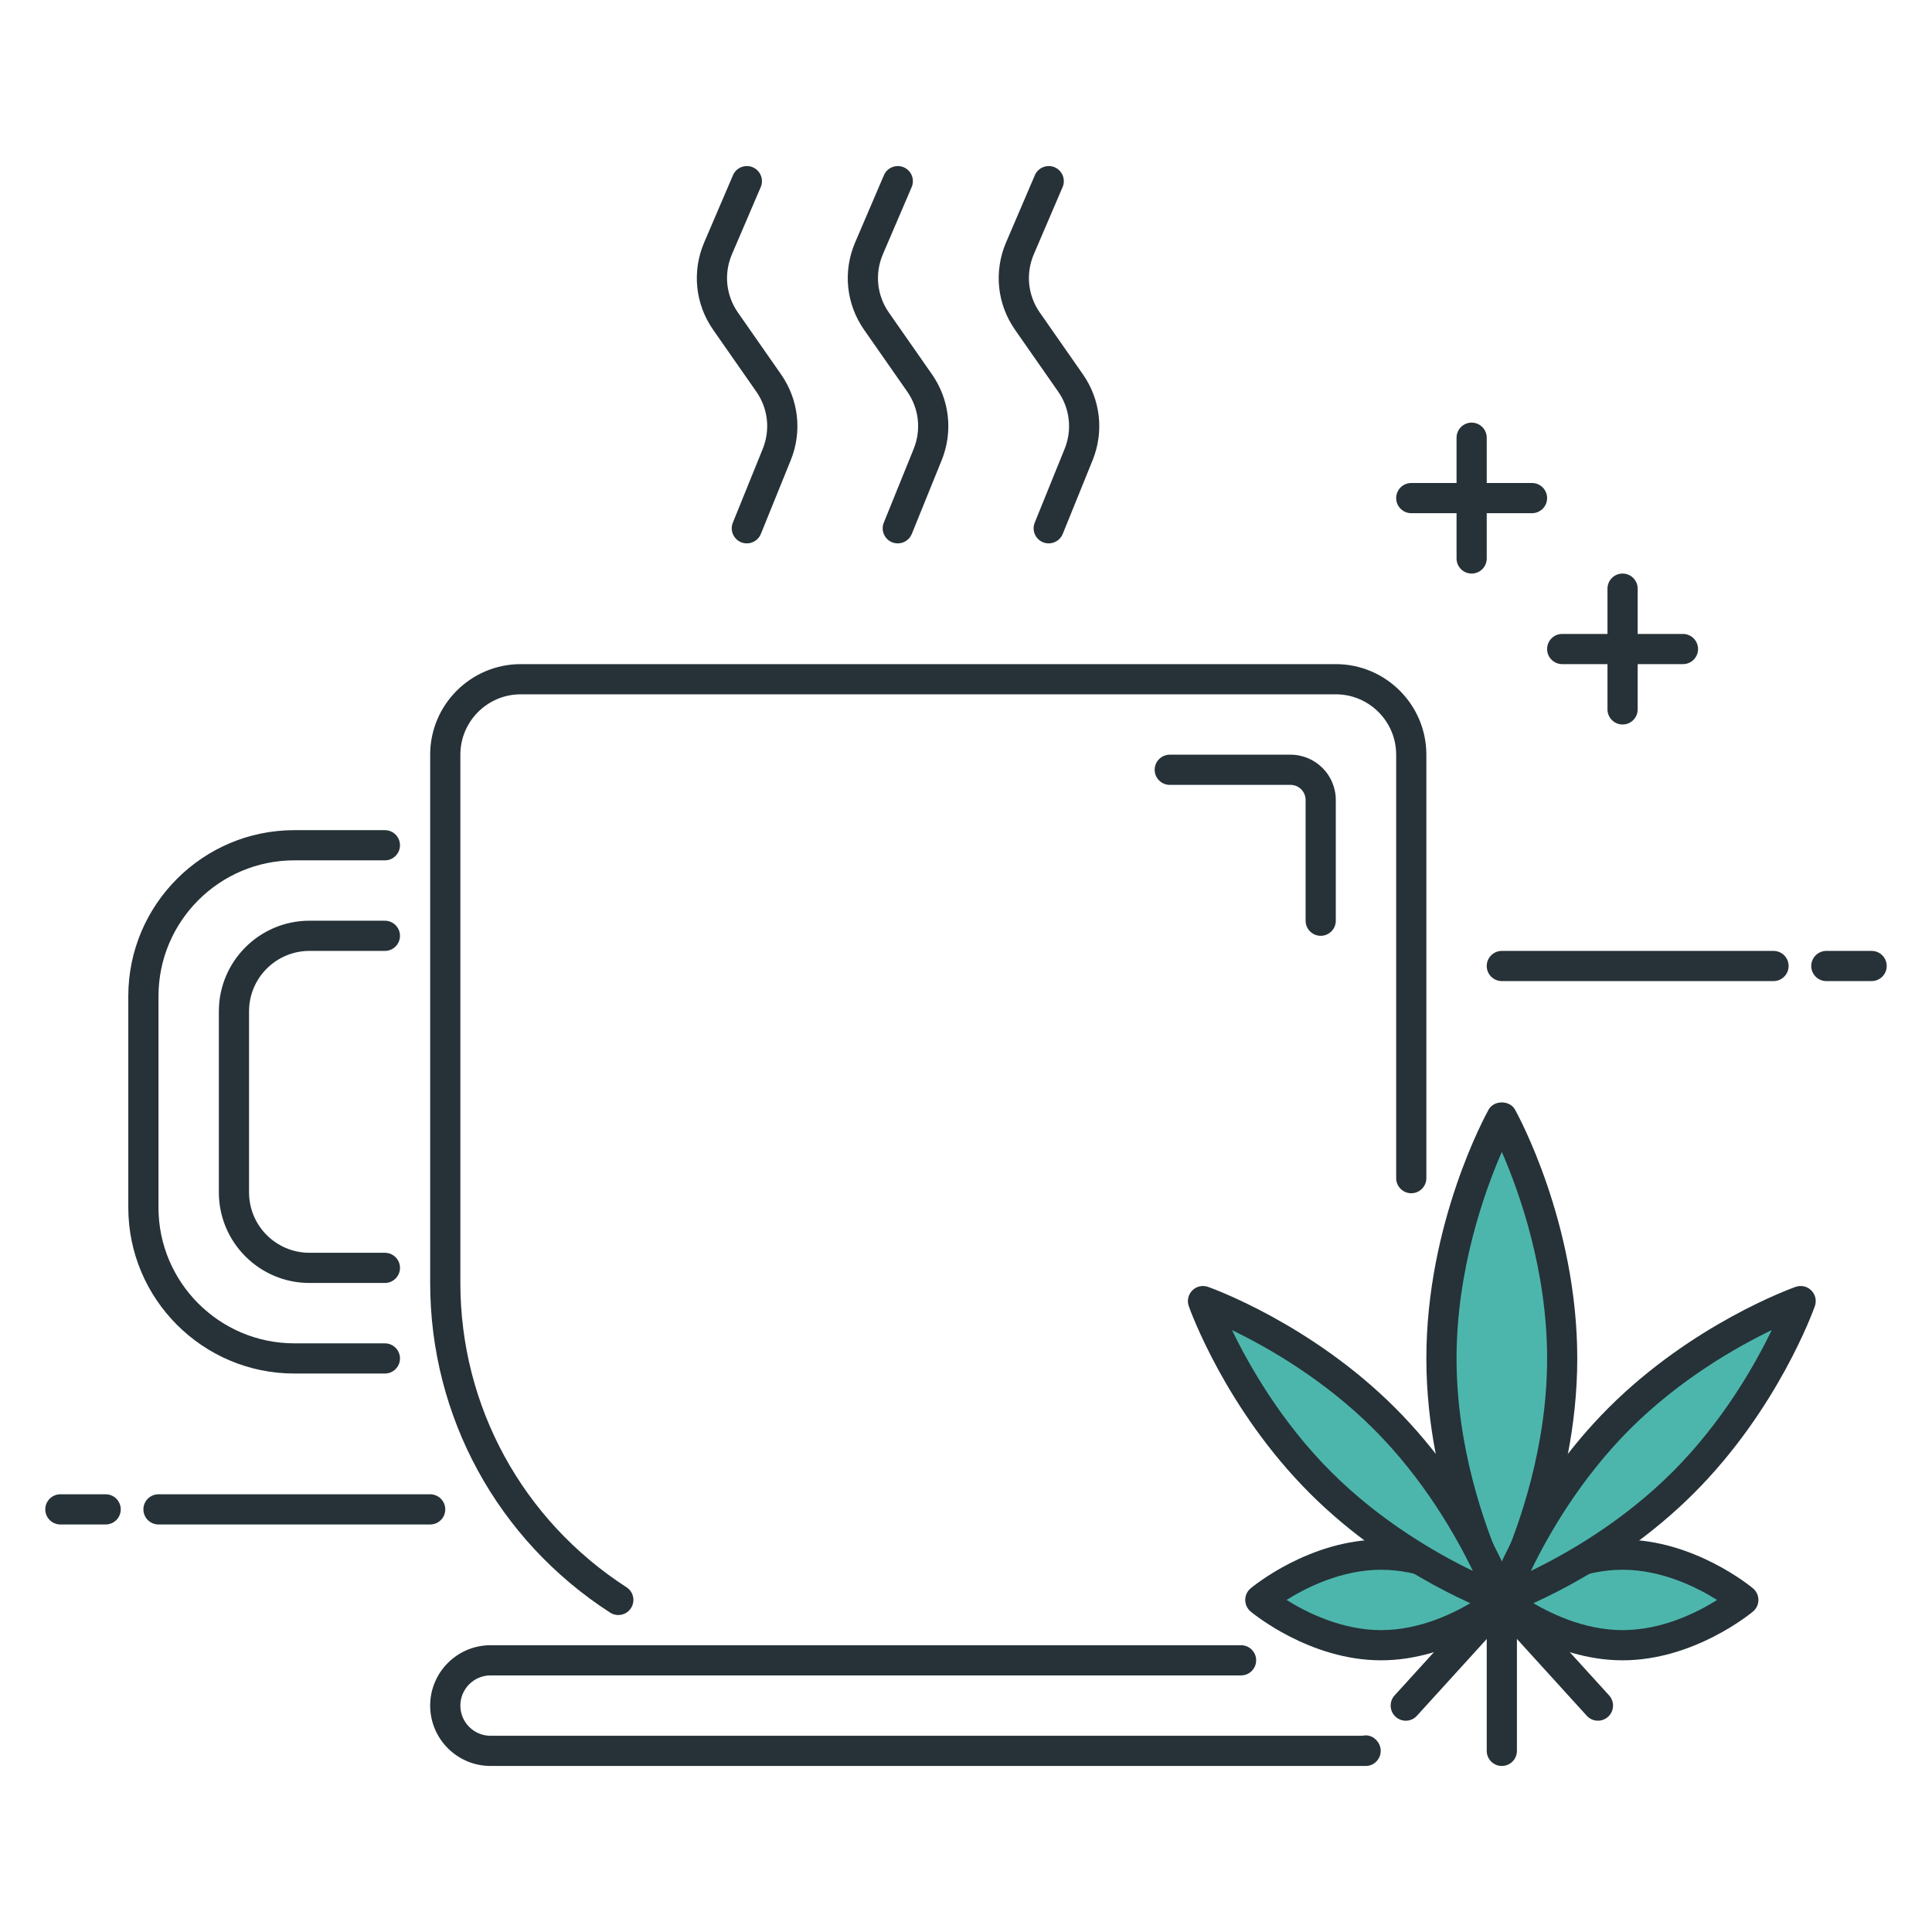 <?xml version="1.0" encoding="utf-8"?>
<!-- Generator: Adobe Illustrator 22.0.0, SVG Export Plug-In . SVG Version: 6.00 Build 0)  -->
<svg version="1.1" id="Layer_1" xmlns="http://www.w3.org/2000/svg" xmlns:xlink="http://www.w3.org/1999/xlink" x="0px" y="0px"
	 viewBox="0 0 64 64" style="enable-background:new 0 0 64 64;" xml:space="preserve">
<style type="text/css">
	.st0{fill:#263238;}
	.st1{fill:#4FC3F7;}
	.st2{fill:#4DB6AC;}
	.st3{fill:#FF5252;}
	.st4{fill:#FFFFFF;}
	.st5{fill:#FFD740;}
	.st6{fill:#40C4FF;}
</style>
<g>
	<g>
		<path class="st0" d="M50.75,17h-4c-0.276,0-0.5-0.224-0.5-0.5s0.224-0.5,0.5-0.5h4c0.276,0,0.5,0.224,0.5,0.5S51.026,17,50.75,17z
			"/>
	</g>
	<g>
		<path class="st0" d="M48.75,19c-0.276,0-0.5-0.224-0.5-0.5v-4c0-0.276,0.224-0.5,0.5-0.5s0.5,0.224,0.5,0.5v4
			C49.25,18.776,49.026,19,48.75,19z"/>
	</g>
	<g>
		<path class="st0" d="M55.75,22h-4c-0.276,0-0.5-0.224-0.5-0.5s0.224-0.5,0.5-0.5h4c0.276,0,0.5,0.224,0.5,0.5S56.026,22,55.75,22z
			"/>
	</g>
	<g>
		<path class="st0" d="M53.75,24c-0.276,0-0.5-0.224-0.5-0.5v-4c0-0.276,0.224-0.5,0.5-0.5s0.5,0.224,0.5,0.5v4
			C54.25,23.776,54.026,24,53.75,24z"/>
	</g>
	<g>
		<path class="st0" d="M12.75,45.5h-3c-3.033,0-5.5-2.468-5.5-5.5v-7c0-3.032,2.467-5.5,5.5-5.5h3c0.276,0,0.5,0.224,0.5,0.5
			s-0.224,0.5-0.5,0.5h-3c-2.481,0-4.5,2.019-4.5,4.5v7c0,2.481,2.019,4.5,4.5,4.5h3c0.276,0,0.5,0.224,0.5,0.5
			S13.026,45.5,12.75,45.5z"/>
	</g>
	<g>
		<path class="st0" d="M12.75,42.5h-2.5c-1.654,0-3-1.346-3-3v-6c0-1.654,1.346-3,3-3h2.5c0.276,0,0.5,0.224,0.5,0.5
			s-0.224,0.5-0.5,0.5h-2.5c-1.103,0-2,0.897-2,2v6c0,1.103,0.897,2,2,2h2.5c0.276,0,0.5,0.224,0.5,0.5S13.026,42.5,12.75,42.5z"/>
	</g>
	<g>
		<path class="st0" d="M43.75,31c-0.276,0-0.5-0.224-0.5-0.5v-4c0-0.275-0.224-0.5-0.5-0.5h-4c-0.276,0-0.5-0.224-0.5-0.5
			s0.224-0.5,0.5-0.5h4c0.827,0,1.5,0.673,1.5,1.5v4C44.25,30.776,44.026,31,43.75,31z"/>
	</g>
	<g>
		<path class="st0" d="M29.74,18c-0.062,0-0.126-0.012-0.188-0.036c-0.256-0.104-0.379-0.396-0.275-0.651l0.99-2.443
			c0.255-0.63,0.176-1.339-0.213-1.896l-1.429-2.048c-0.597-0.855-0.708-1.938-0.297-2.897l0.953-2.225
			c0.108-0.254,0.403-0.37,0.656-0.263c0.254,0.109,0.372,0.403,0.263,0.657l-0.953,2.224c-0.274,0.64-0.2,1.361,0.198,1.932
			l1.429,2.048c0.583,0.836,0.703,1.899,0.32,2.844l-0.99,2.443C30.125,17.882,29.937,18,29.74,18z"/>
	</g>
	<g>
		<path class="st0" d="M24.74,18c-0.062,0-0.126-0.012-0.188-0.036c-0.256-0.104-0.379-0.396-0.275-0.651l0.99-2.443
			c0.255-0.63,0.176-1.339-0.213-1.896l-1.429-2.048c-0.597-0.855-0.708-1.938-0.297-2.897l0.953-2.225
			c0.108-0.254,0.404-0.37,0.656-0.263c0.254,0.109,0.372,0.403,0.263,0.657l-0.953,2.224c-0.274,0.64-0.2,1.361,0.198,1.932
			l1.429,2.048c0.583,0.836,0.703,1.899,0.32,2.844l-0.99,2.443C25.125,17.882,24.937,18,24.74,18z"/>
	</g>
	<g>
		<path class="st0" d="M34.74,18c-0.062,0-0.126-0.012-0.188-0.036c-0.256-0.104-0.379-0.396-0.275-0.651l0.99-2.443
			c0.255-0.63,0.176-1.339-0.213-1.896l-1.429-2.048c-0.597-0.855-0.708-1.938-0.297-2.897l0.953-2.225
			c0.108-0.254,0.404-0.37,0.656-0.263c0.254,0.109,0.372,0.403,0.263,0.657l-0.953,2.224c-0.274,0.64-0.2,1.361,0.198,1.932
			l1.429,2.048c0.583,0.836,0.703,1.899,0.32,2.844l-0.99,2.443C35.125,17.882,34.937,18,34.74,18z"/>
	</g>
	<g>
		<path class="st0" d="M14.25,50.5h-9c-0.276,0-0.5-0.224-0.5-0.5s0.224-0.5,0.5-0.5h9c0.276,0,0.5,0.224,0.5,0.5
			S14.527,50.5,14.25,50.5z"/>
	</g>
	<g>
		<path class="st0" d="M3.5,50.5H2c-0.276,0-0.5-0.224-0.5-0.5s0.224-0.5,0.5-0.5h1.5C3.777,49.5,4,49.724,4,50S3.777,50.5,3.5,50.5
			z"/>
	</g>
	<g>
		<path class="st0" d="M58.75,32.5h-9c-0.276,0-0.5-0.224-0.5-0.5s0.224-0.5,0.5-0.5h9c0.276,0,0.5,0.224,0.5,0.5
			S59.026,32.5,58.75,32.5z"/>
	</g>
	<g>
		<path class="st0" d="M62,32.5h-1.5c-0.276,0-0.5-0.224-0.5-0.5s0.224-0.5,0.5-0.5H62c0.276,0,0.5,0.224,0.5,0.5
			S62.276,32.5,62,32.5z"/>
	</g>
	<g>
		<path class="st0" d="M52.934,57c-0.136,0-0.271-0.055-0.37-0.163l-2.813-3.094l-2.813,3.093c-0.185,0.207-0.502,0.22-0.707,0.034
			c-0.204-0.186-0.219-0.502-0.034-0.706l3.183-3.5c0.189-0.209,0.55-0.208,0.74-0.001l3.184,3.5
			c0.186,0.205,0.17,0.521-0.034,0.707C53.174,56.957,53.054,57,52.934,57z"/>
	</g>
	<g>
		<path class="st0" d="M49.75,58.5c-0.276,0-0.5-0.224-0.5-0.5v-5c0-0.276,0.224-0.5,0.5-0.5s0.5,0.224,0.5,0.5v5
			C50.25,58.276,50.026,58.5,49.75,58.5z"/>
	</g>
	<g>
		<path class="st2" d="M51.75,45c0,4.418-2,8-2,8s-2-3.582-2-8s2-8,2-8S51.75,40.581,51.75,45z"/>
		<path class="st0" d="M49.75,53.5c-0.181,0-0.348-0.098-0.437-0.256C49.229,53.093,47.25,49.496,47.25,45
			c0-4.497,1.979-8.093,2.063-8.244c0.177-0.316,0.696-0.316,0.873,0c0.084,0.151,2.063,3.747,2.063,8.244
			c0,4.496-1.979,8.093-2.063,8.244C50.098,53.402,49.931,53.5,49.75,53.5z M49.75,38.157c-0.571,1.313-1.5,3.9-1.5,6.843
			c0,2.949,0.928,5.533,1.5,6.844c0.571-1.312,1.5-3.9,1.5-6.844C51.25,42.058,50.321,39.471,49.75,38.157z"/>
	</g>
	<g>
		<path class="st2" d="M53.75,54.5c-2.209,0-4-1.5-4-1.5s1.791-1.5,4-1.5c2.209,0,4,1.5,4,1.5S55.959,54.5,53.75,54.5z"/>
		<path class="st0" d="M53.75,55c-2.364,0-4.242-1.551-4.321-1.616C49.315,53.288,49.25,53.148,49.25,53s0.065-0.288,0.179-0.384
			C49.508,52.551,51.386,51,53.75,51c2.364,0,4.242,1.551,4.321,1.617c0.113,0.095,0.179,0.235,0.179,0.383
			s-0.065,0.288-0.179,0.383C57.992,53.449,56.114,55,53.75,55z M50.619,53c0.653,0.409,1.823,1,3.131,1
			c1.315,0,2.481-0.59,3.132-0.999C56.229,52.591,55.06,52,53.75,52C52.442,52,51.272,52.591,50.619,53z"/>
	</g>
	<g>
		<path class="st2" d="M45.75,54.5c2.209,0,4-1.5,4-1.5s-1.791-1.5-4-1.5c-2.209,0-4,1.5-4,1.5S43.541,54.5,45.75,54.5z"/>
		<path class="st0" d="M45.75,55c-2.364,0-4.242-1.551-4.321-1.616C41.315,53.288,41.25,53.148,41.25,53s0.065-0.288,0.179-0.384
			C41.508,52.551,43.386,51,45.75,51c2.364,0,4.242,1.551,4.321,1.617c0.113,0.095,0.179,0.235,0.179,0.383
			s-0.065,0.288-0.179,0.383C49.992,53.449,48.114,55,45.75,55z M42.619,53c0.653,0.409,1.823,1,3.131,1
			c1.315,0,2.481-0.59,3.132-0.999C48.229,52.591,47.06,52,45.75,52C44.442,52,43.272,52.591,42.619,53z"/>
	</g>
	<g>
		<path class="st2" d="M55.761,49.111C53.027,51.844,49.75,53,49.75,53s1.155-3.277,3.889-6.01s6.01-3.889,6.01-3.889
			S58.494,46.377,55.761,49.111z"/>
		<path class="st0" d="M49.75,53.5c-0.13,0-0.258-0.051-0.354-0.146c-0.136-0.136-0.182-0.338-0.118-0.52
			c0.049-0.139,1.226-3.417,4.007-6.198c2.782-2.781,6.06-3.958,6.197-4.007c0.182-0.063,0.384-0.019,0.52,0.118
			c0.136,0.136,0.182,0.338,0.118,0.52c-0.049,0.139-1.225,3.416-4.007,6.197l0,0l0,0c-2.782,2.782-6.06,3.959-6.198,4.008
			C49.862,53.49,49.806,53.5,49.75,53.5z M58.69,44.061c-1.166,0.563-3.043,1.629-4.697,3.282c-1.653,1.653-2.719,3.53-3.282,4.696
			c1.166-0.563,3.043-1.629,4.696-3.282l0,0C57.064,47.1,58.128,45.225,58.69,44.061z"/>
	</g>
	<g>
		<path class="st2" d="M43.74,49.111C46.473,51.844,49.75,53,49.75,53s-1.155-3.277-3.889-6.01c-2.734-2.734-6.01-3.889-6.01-3.889
			S41.006,46.377,43.74,49.111z"/>
		<path class="st0" d="M49.75,53.5c-0.056,0-0.112-0.01-0.167-0.028c-0.138-0.049-3.415-1.226-6.197-4.008l0,0
			c-2.782-2.781-3.958-6.059-4.007-6.197c-0.064-0.182-0.018-0.384,0.118-0.52c0.135-0.137,0.337-0.182,0.52-0.118
			c0.138,0.049,3.416,1.226,6.198,4.007c2.782,2.781,3.958,6.06,4.007,6.198c0.064,0.182,0.018,0.384-0.118,0.52
			C50.008,53.449,49.88,53.5,49.75,53.5z M40.812,44.062c0.563,1.165,1.628,3.042,3.282,4.695l0,0
			c1.653,1.653,3.53,2.719,4.696,3.282c-0.563-1.166-1.628-3.043-3.282-4.696C43.854,45.689,41.977,44.624,40.812,44.062z"/>
	</g>
	<g>
		<path class="st0" d="M45.249,58.5H16.25c-1.103,0-2-0.897-2-2s0.897-2,2-2h24.862c0.276,0,0.5,0.224,0.5,0.5s-0.224,0.5-0.5,0.5
			H16.25c-0.551,0-1,0.448-1,1s0.449,1,1,1h28.882c0.149-0.036,0.309,0,0.432,0.115c0.155,0.138,0.217,0.363,0.144,0.557
			C45.634,58.366,45.456,58.5,45.249,58.5z"/>
	</g>
	<g>
		<path class="st0" d="M20.482,53.5c-0.093,0-0.187-0.025-0.271-0.08c-3.733-2.41-5.961-6.493-5.961-10.92V25c0-1.654,1.346-3,3-3
			h27c1.654,0,3,1.346,3,3v14.028c0,0.276-0.224,0.5-0.5,0.5s-0.5-0.224-0.5-0.5V25c0-1.103-0.897-2-2-2h-27c-1.103,0-2,0.897-2,2
			v17.5c0,4.086,2.058,7.854,5.504,10.08c0.232,0.149,0.298,0.459,0.148,0.691C20.807,53.419,20.646,53.5,20.482,53.5z"/>
	</g>
</g>
</svg>
